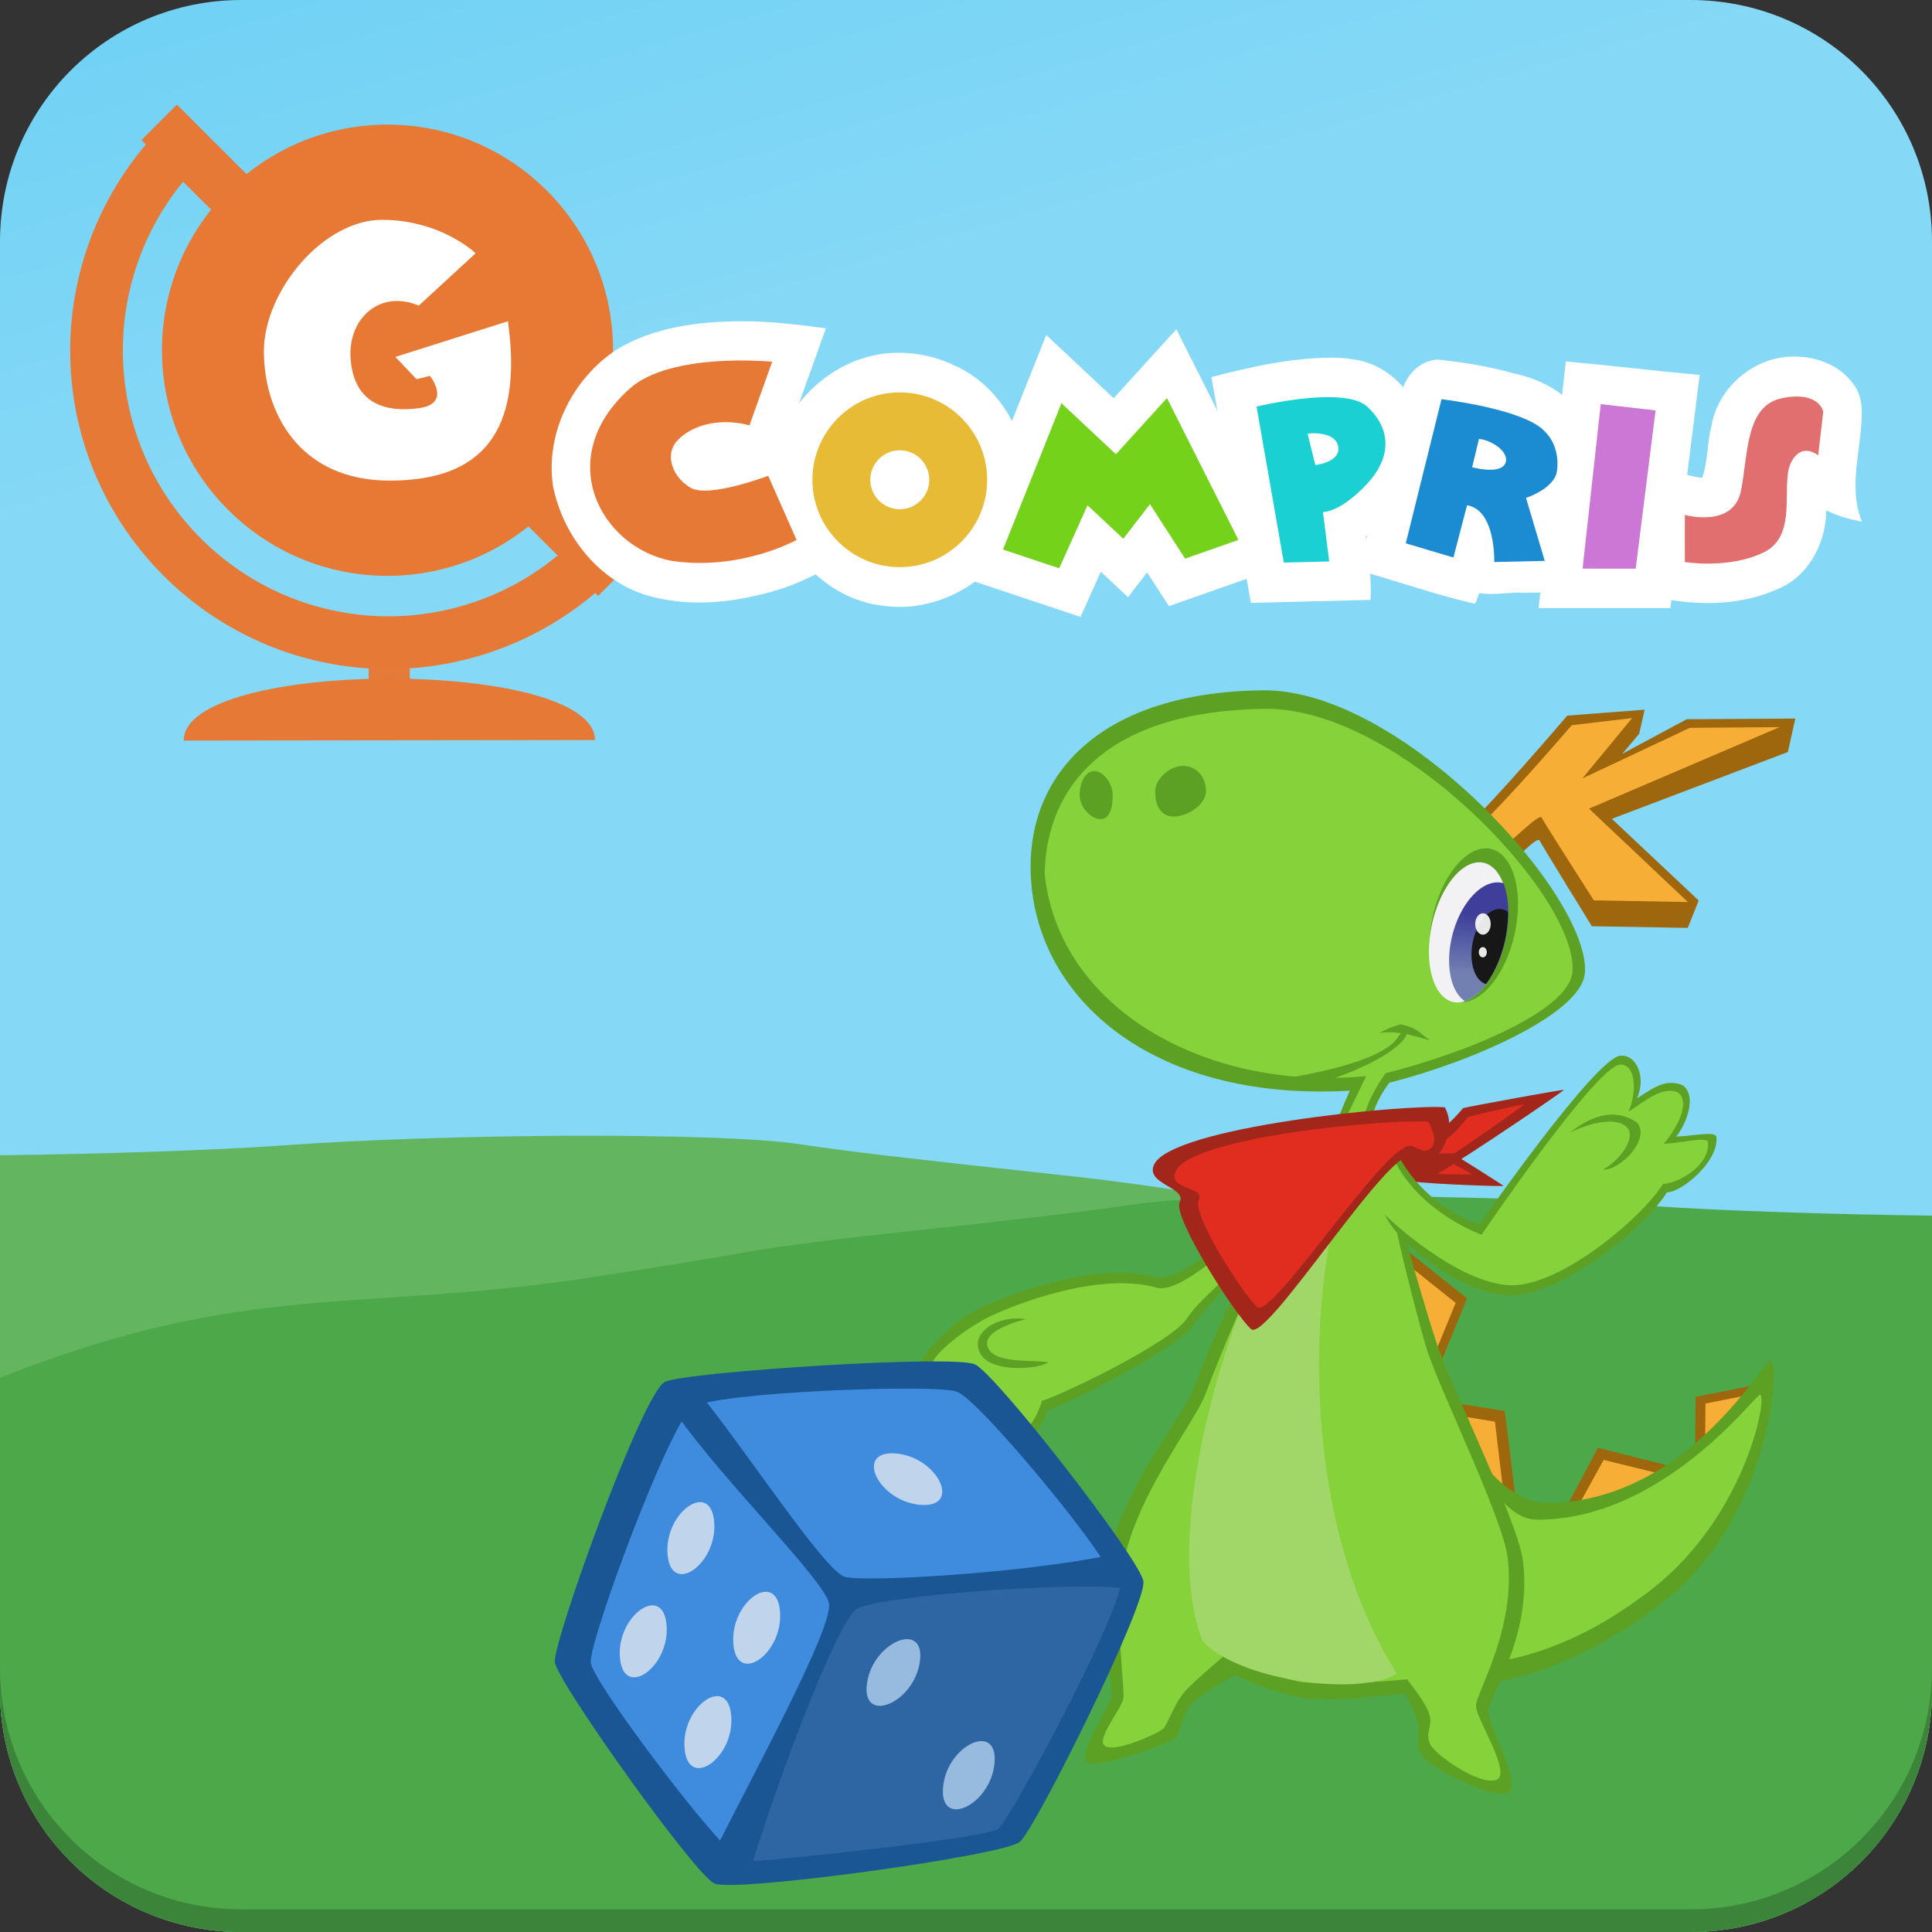 <!--Created with Inkscape (http://www.inkscape.org/)--><svg xmlns:dc="http://purl.org/dc/elements/1.1/" xmlns:cc="http://creativecommons.org/ns#" xmlns:rdf="http://www.w3.org/1999/02/22-rdf-syntax-ns#" xmlns="http://www.w3.org/2000/svg" xmlns:xlink="http://www.w3.org/1999/xlink" xmlns:sodipodi="http://sodipodi.sourceforge.net/DTD/sodipodi-0.dtd" xmlns:inkscape="http://www.inkscape.org/namespaces/inkscape" width="1024" height="1024" viewBox="0 0 1024 1024" id="svg4250" version="1.1" inkscape:version="0.91 r13725" sodipodi:docname="gcompris-store-icon.svg" inkscape:export-filename="gcompris-store-icon-300.png" inkscape:export-xdpi="26.367188" inkscape:export-ydpi="26.367188"><rect x="0" y="0" width="1024" height="1024" fill="#333333" stroke="none"/><sodipodi:namedview id="base" pagecolor="#b8b8b8" bordercolor="#666666" borderopacity="1.0" inkscape:pageopacity="0" inkscape:pageshadow="2" inkscape:zoom="0.25" inkscape:cx="1289.8086" inkscape:cy="377.21499" inkscape:document-units="px" inkscape:current-layer="layer2" showgrid="false" fit-margin-top="0" fit-margin-left="0" fit-margin-right="0" fit-margin-bottom="0" units="px" inkscape:window-width="1878" inkscape:window-height="1051" inkscape:window-x="0" inkscape:window-y="0" inkscape:window-maximized="1" showguides="false"><inkscape:grid empspacing="4" id="grid5573" type="xygrid"/></sodipodi:namedview><defs id="defs4252"><linearGradient y2="440.09" x2="484.18" gradientTransform="matrix(1 0 0 1.149 0 -225.41)" y1="222.09" gradientUnits="userSpaceOnUse" x1="480" id="skyG"><stop offset="0" id="stop4428" style="stop-color:#3cc1f1;stop-opacity:1"/><stop offset="1" id="stop4430" style="stop-color:#85d8f6;stop-opacity:1"/></linearGradient><linearGradient gradientTransform="matrix(3.08 0 0 4.368 -1374.373 -1832.356)" inkscape:collect="always" xlink:href="#skyG" id="linearGradient5018" x1="425.386" y1="62.672" x2="465.393" y2="259.203" gradientUnits="userSpaceOnUse"/><linearGradient gradientTransform="matrix(1.171 0 0 1.171 -54.713 -54.565)" gradientUnits="userSpaceOnUse" y2="157.809" x2="347.701" y1="137.749" x1="349.336" id="linearGradient6198" xlink:href="#linearGradient6192" inkscape:collect="always"/><linearGradient id="linearGradient6192" inkscape:collect="always"><stop id="stop6194" offset="0" style="stop-color:#3f3f9b;stop-opacity:1"/><stop id="stop6196" offset="1" style="stop-color:#7180b1;stop-opacity:1"/></linearGradient></defs><g inkscape:groupmode="layer" id="layer2" inkscape:label="Calque 2" style="display:inline" transform="translate(0 960)"><path style="opacity:1;fill:url(#linearGradient5018);fill-opacity:1" d="M128-960C57.088-960 0-902.912 0-832v768C0 6.912 57.088 64 128 64h768c70.912 0 128-57.088 128-128v-768c0-70.912-57.088-128-128-128H128z" id="Sky" inkscape:connector-curvature="0"/><path style="fill:#64b560;fill-opacity:1" d="M304.219-358.031c51.84-.154 97.59 1.295 118.781 4.375 30.73 4.466 47.533 6.44 144.75 17.062 22.868 2.499 51.267 6.399 63.125 8.657 11.858 2.257 48.593 8.205 81.625 13.218 123.095 18.682 180.342 33.24 311.5 84.938V-64c0 70.912-57.088 128-128 128H128C57.088 64 0 6.912 0-64v-283.688c50.694-.59 113.324-2.597 148.875-5.156 45.56-3.278 103.504-5.033 155.344-5.187z" id="path4570" inkscape:connector-curvature="0" sodipodi:nodetypes="ssssscsssscss"/><path style="display:inline;fill:#4da849;fill-opacity:1" d="M719.781-326.031c-51.84-.154-97.59 1.295-118.781 4.375-30.73 4.466-47.533 6.44-144.75 17.062-22.868 2.499-51.267 6.399-63.125 8.657-11.858 2.257-48.593 8.205-81.625 13.218-123.095 18.682-180.342 1.24-311.5 52.938V-64C0 6.912 57.088 64 128 64h768c70.912 0 128-57.088 128-128v-251.688c-50.694-.59-113.324-2.597-148.875-5.156-45.56-3.278-103.504-5.033-155.344-5.187z" id="path4570-0" inkscape:connector-curvature="0" sodipodi:nodetypes="ssssscsssscss"/><g transform="matrix(4.8 0 0 4.8 -1944.137 -3577.094)" id="layer1-6" inkscape:label="Calque 1"><g style="display:inline;stroke:#696da3;stroke-width:.274;stroke-opacity:1" id="layer1-2-9-5-8-1-7-1" transform="matrix(.075 0 -0 .075 420.438 581.907)"><g style="opacity:1;stroke-width:.234" transform="matrix(1.173 0 0 1.173 -138.557 82.772)" id="g4879"><g id="g4893" style="stroke-width:.234"><rect transform="rotate(-.068)" style="color:#000;clip-rule:nonzero;display:inline;overflow:visible;visibility:visible;opacity:1;isolation:auto;mix-blend-mode:normal;color-interpolation:sRGB;color-interpolation-filters:linearRGB;solid-color:#000;solid-opacity:1;fill:#e77936;fill-opacity:.973;fill-rule:nonzero;stroke:none;stroke-width:2;stroke-linecap:butt;stroke-linejoin:miter;stroke-miterlimit:4;stroke-dasharray:none;stroke-dashoffset:0;stroke-opacity:1;marker:none;color-rendering:auto;image-rendering:auto;shape-rendering:auto;text-rendering:auto;enable-background:accumulate" id="rect5300-8" width="51.614" height="64.536" x="405.303" y="339.825" rx="2.195874e-06"/><path style="color:#000;clip-rule:nonzero;display:inline;overflow:visible;visibility:visible;opacity:1;isolation:auto;mix-blend-mode:normal;color-interpolation:sRGB;color-interpolation-filters:linearRGB;solid-color:#000;solid-opacity:1;fill:#e77936;fill-opacity:1;fill-rule:nonzero;stroke:none;stroke-width:2;stroke-linecap:butt;stroke-linejoin:miter;stroke-miterlimit:4;stroke-dasharray:none;stroke-dashoffset:0;stroke-opacity:1;marker:none;color-rendering:auto;image-rendering:auto;shape-rendering:auto;text-rendering:auto;enable-background:accumulate" d="M129.78-310.377A400.19 400.19 0 0 0 31.05-47.427c.261 220.98 179.562 399.91 400.479 399.648a399.977 399.977 0 0 0 262.789-99.233l-47.007-46.91a333.818 333.818 0 0 1-215.86 79.994c-184.395.218-334.053-149.13-334.272-333.578a333.96 333.96 0 0 1 79.256-216.314z" id="path4182-7" inkscape:connector-curvature="0" sodipodi:nodetypes="ccccccccc"/><rect ry="0" rx="2.6814989e-06" y="-134.736" x="305.66" height="809.807" width="63.028" id="rect4180-3-9" style="color:#000;clip-rule:nonzero;display:inline;overflow:visible;visibility:visible;opacity:1;isolation:auto;mix-blend-mode:normal;color-interpolation:sRGB;color-interpolation-filters:linearRGB;solid-color:#000;solid-opacity:1;fill:#e77936;fill-opacity:1;fill-rule:nonzero;stroke:none;stroke-width:2;stroke-linecap:butt;stroke-linejoin:miter;stroke-miterlimit:4;stroke-dasharray:none;stroke-dashoffset:0;stroke-opacity:1;marker:none;color-rendering:auto;image-rendering:auto;shape-rendering:auto;text-rendering:auto;enable-background:accumulate" transform="rotate(-45.076) skewX(-.017)"/><ellipse transform="rotate(-.068)" ry="283.158" rx="283.075" cy="-47.39" cx="429.39" id="path4848-5" style="color:#000;clip-rule:nonzero;display:inline;overflow:visible;visibility:visible;opacity:1;isolation:auto;mix-blend-mode:normal;color-interpolation:sRGB;color-interpolation-filters:linearRGB;solid-color:#000;solid-opacity:1;fill:#e77935;fill-opacity:1;fill-rule:nonzero;stroke:none;stroke-width:18.948;stroke-linecap:butt;stroke-linejoin:miter;stroke-miterlimit:4;stroke-dasharray:none;stroke-dashoffset:0;stroke-opacity:1;marker:none;color-rendering:auto;image-rendering:auto;shape-rendering:auto;text-rendering:auto;enable-background:accumulate"/><path style="color:#000;clip-rule:nonzero;display:inline;overflow:visible;visibility:visible;opacity:1;isolation:auto;mix-blend-mode:normal;color-interpolation:sRGB;color-interpolation-filters:linearRGB;solid-color:#000;solid-opacity:1;fill:#e77936;fill-opacity:1;fill-rule:nonzero;stroke:none;stroke-width:2;stroke-linecap:butt;stroke-linejoin:miter;stroke-miterlimit:4;stroke-dasharray:none;stroke-dashoffset:0;stroke-opacity:1;marker:none;color-rendering:auto;image-rendering:auto;shape-rendering:auto;text-rendering:auto;enable-background:accumulate" d="m689.701 441.413-258.067.306-258.068.306c-.061-51.63 128.942-77.596 257.976-77.75 129.034-.152 258.098 25.51 258.16 77.138z" id="rect5297-2" inkscape:connector-curvature="0" sodipodi:nodetypes="cccsc"/><path style="display:inline;opacity:1;fill:#fff;fill-opacity:1;fill-rule:evenodd;stroke:none;stroke-width:18.948;stroke-linecap:butt;stroke-linejoin:miter;stroke-miterlimit:4;stroke-dasharray:none;stroke-opacity:1" id="path8810-6-7-0-4-9-8-3" d="M539.938-169.588s-43.36-41.961-117.492-41.961c-74.132-.006-148.264 89.518-148.264 165.048-.004 75.53 43.36 162.251 158.055 162.25 114.695-.015 167.846-60.144 148.264-200.015L439.23-39.507l26.575 27.974 16.785-4.196s27.974 34.968-13.987 40.563c-41.962 5.594-79.727-5.595-85.322-58.746-5.595-53.152 36.367-90.917 85.322-69.936z" inkscape:connector-curvature="0" sodipodi:nodetypes="csssccccsscc"/></g></g><path style="display:inline;fill:none;fill-opacity:1;stroke:none;stroke-width:7.906;stroke-linecap:round;stroke-linejoin:round;stroke-miterlimit:4;stroke-dasharray:none;stroke-dashoffset:0;stroke-opacity:1" id="path8808-4-5-4-8-5-7" d="M363.28-311.654c-187.092 0-338.935 151.843-338.936 338.936 0 187.092 151.844 338.935 338.936 338.935 187.093 0 338.936-151.843 338.936-338.935 0-187.093-151.843-338.936-338.936-338.936zm0 77.183c144.488 0 261.753 117.265 261.753 261.753 0 144.487-117.265 261.752-261.753 261.752-144.487 0-261.752-117.265-261.752-261.752 0-144.488 117.265-261.753 261.752-261.753z" inkscape:connector-curvature="0" sodipodi:nodetypes="ssssssssss"/><g style="fill:#fff;fill-opacity:1;stroke-width:.236" transform="matrix(1.16 0 0 1.16 -82 -96.337)" id="g4913"><path inkscape:connector-curvature="0" id="path8816-2-7-3-0-1-9" d="M835.582 69.258c-54.771.062-111.977 6.985-159.621 36.021-55.984 36.869-90.642 106.514-80.45 173.532 12.263 60.488 54.861 116.498 114.277 136.739 56.745 18.272 118.374 10.928 174.374-6.41 29.817-9.962 58.063-24.36 84.154-41.85-23.588-52.926-46.672-106.239-70.57-158.923-2.662-.872-1.912-2.215-.698-4.634 14.43-42.032 30.137-83.607 44.77-125.573-35.233-4.641-70.63-9.154-106.236-8.902z" style="fill:#fff;fill-opacity:1;fill-rule:evenodd;stroke:none;stroke-width:5.973px;stroke-linecap:butt;stroke-linejoin:miter;stroke-opacity:1"/><path inkscape:connector-curvature="0" id="path8818-2-9-3-3-6-3" d="M1032.344 109.24c-81.92.063-156.4 72.789-157.846 154.803-4.613 80.497 61.059 158.619 141.6 166.4 77.247 10.55 158.323-43.758 175.696-120.214 19.122-71.572-18.533-154.703-86.776-184.901-22.543-10.885-47.628-16.552-72.674-16.088z" style="fill:#fff;fill-opacity:1;stroke:none;stroke-width:5.972;stroke-linecap:round;stroke-linejoin:round;stroke-miterlimit:4;stroke-dasharray:none;stroke-dashoffset:0;stroke-opacity:1"/><path inkscape:connector-curvature="0" id="path8820-6-1-2-3-3-9" d="m1384.643 81.463-77.624 85.375-85.533-80.219c-40.31 101.012-80.623 202.023-120.933 303.035 54.797 18.271 109.595 36.541 164.392 54.813l25.84-57.326 34.469 32.29 24.224-31.454 27.641 42.787c52.848-18.567 105.696-37.13 158.545-55.694-49.689-98.586-99.377-197.172-149.064-295.76l-1.957 2.153z" style="fill:#fff;fill-opacity:1;fill-rule:evenodd;stroke:none;stroke-width:5.973px;stroke-linecap:butt;stroke-linejoin:miter;stroke-opacity:1"/><path inkscape:connector-curvature="0" id="path8822-4-7-7-8-0-5" d="M1582.121 115.428c-51.27.331-101.608 11.773-150.994 24.562l50.023 286.633c50.61-1.27 101.22-2.54 151.828-3.812 1.98-27.005-2.866-53.824-6.04-80.536 39.274-24.53 70.92-65.527 75.068-112.695 2.794-52.482-37.66-104.805-90.342-111.968-9.742-1.73-19.662-2.238-29.543-2.184z" style="fill:#fff;fill-opacity:1;fill-rule:evenodd;stroke:none;stroke-width:5.973px;stroke-linecap:butt;stroke-linejoin:miter;stroke-opacity:1"/><path sodipodi:nodetypes="ccccccccccc" inkscape:connector-curvature="0" id="path8824-1-3-9-3-5-4" d="M1718.252 117.775c-25.115 1.223-45.262 24.791-46.225 49.266-18.194 72.768-36.222 145.583-54.3 218.383 49.187 13.512 97.381 30.901 147.123 42.207 3.362.05 4.477-15.408 8.038-13.26 18.674 3.02 37.462-2.03 56.212-.537 30.197-.652 60.399-1.16 90.585-2.187-8.394-35.227-20.468-59.328-29.685-94.333 34.21-29.28 40.641-84.22 16.12-121.555-19.309-33.114-55.33-53.148-92.105-60.56-31.236-9.013-63.498-13.942-95.763-17.424z" style="fill:#fff;fill-opacity:1;fill-rule:evenodd;stroke:none;stroke-width:5.973px;stroke-linecap:butt;stroke-linejoin:miter;stroke-opacity:1"/><path sodipodi:nodetypes="ccccccc" inkscape:connector-curvature="0" id="path8826-2-9-7-3-5-9" d="M1880.689 122.107c-11.432 103.71-22.867 207.419-34.3 311.129l167.356.02c12.37-98.646 24.742-197.29 37.114-295.936-62.262-5.716-107.694-11.45-169.955-17.166l-.11.994z" style="fill:#fff;fill-opacity:1;fill-rule:evenodd;stroke:none;stroke-width:5.973px;stroke-linecap:butt;stroke-linejoin:miter;stroke-opacity:1"/><path inkscape:connector-curvature="0" id="path8828-8-6-1-7-9-7" d="M2169.611 114.018c-49.697-.148-95.926 39.34-103.884 88.338-5.753 21.553-4.19 44.762-11.791 65.544-18.714-1.568-35.771-10.479-54.227-13.478-5.886-1.4-11.796-2.699-17.703-4.006v165.975c55.533 14.13 116.85 16.32 169.863-8.227 35.926-15.448 57.122-54.273 59.338-92.217.633-2.465-1.147-8.581 2.678-5.578 13.54 6.501 28.17 10.373 42.875 13.18-14.876-36.257-5.551-75.256-1.734-112.719 1.86-20.562 4.639-44.286-8.989-61.713-17.053-24.236-47.55-35.618-76.426-35.1z" style="fill:#fff;fill-opacity:1;fill-rule:evenodd;stroke:none;stroke-width:5.973px;stroke-linecap:butt;stroke-linejoin:miter;stroke-opacity:1"/></g><g style="stroke-width:.236" transform="matrix(1.16 0 0 1.16 -81.634 212.93)" id="g4992"><path sodipodi:nodetypes="ccscccssc" inkscape:connector-curvature="0" d="m844.48-65.347 28.8-80.635s-128.875-13.048-181.43 34.558c-97.791 88.582-35.446 201.46 53.997 218.147 87.835 12.96 158.39-26.638 158.39-26.638L868.24-1.27s-75.595 28.798-98.634 15.119C746.567.169 737.207-27.19 751.606-44.468c14.4-17.279 48.957-32.398 92.875-20.879z" id="path8816-2-7-3-0-1-9-7" style="display:inline;fill:#e77936;fill-opacity:1;fill-rule:evenodd;stroke:none;stroke-width:5.973px;stroke-linecap:butt;stroke-linejoin:miter;stroke-opacity:1"/><path sodipodi:nodetypes="ssssssssss" inkscape:connector-curvature="0" d="M1035.27-107.104c-61.203 0-110.874 49.671-110.874 110.873 0 61.202 49.671 110.874 110.874 110.874 61.202 0 110.873-49.672 110.873-110.874s-49.671-110.873-110.873-110.873zm0 73.436c20.665 0 37.438 16.772 37.438 37.437 0 20.666-16.773 37.438-37.438 37.438-20.666 0-37.438-16.772-37.438-37.438 0-20.665 16.772-37.437 37.438-37.437z" id="path8818-2-9-3-3-6-3-5" style="display:inline;fill:#e7bb36;fill-opacity:1;stroke:none;stroke-width:5.972;stroke-linecap:round;stroke-linejoin:round;stroke-miterlimit:4;stroke-dasharray:none;stroke-dashoffset:0;stroke-opacity:1"/><path sodipodi:nodetypes="ccccccccccc" inkscape:connector-curvature="0" d="m1166.302 92.324 74.156-185.749 69.116 64.796 64.796-71.276 90.714 179.99-67.676 23.758-44.637-69.115-33.838 43.917-45.357-42.478-35.998 79.916z" id="path8820-6-1-2-3-3-9-3" style="display:inline;fill:#75d21b;fill-opacity:1;fill-rule:evenodd;stroke:none;stroke-width:5.973px;stroke-linecap:butt;stroke-linejoin:miter;stroke-opacity:1"/><path sodipodi:nodetypes="sccccssscsccc" inkscape:connector-curvature="0" d="M1571.278-100.984c-39.724 1.3-83.155 11.879-83.155 11.879l34.558 197.988 57.597-1.44-7.92-62.636s21.599.72 55.437-35.278c33.838-35.998 29.518-71.996.72-98.634-10.8-9.99-33.402-12.66-57.237-11.88zm-12.6 45.717c10.143-.303 30.697 1.795 33.119 16.919 3.23 20.165-29.158 23.399-29.159 23.398l-9.719-39.597c0-.202 2.38-.619 5.76-.72z" id="path8822-4-7-7-8-0-5-5" style="display:inline;fill:#1bd0d2;fill-opacity:1;fill-rule:evenodd;stroke:none;stroke-width:5.973px;stroke-linecap:butt;stroke-linejoin:miter;stroke-opacity:1"/><path sodipodi:nodetypes="ccccccccsccscc" inkscape:connector-curvature="0" d="m1722.829-98.465-45.357 182.87 60.476 17.999 17.28-66.237c36.717 5.76 34.557 71.996 34.557 71.996l64.076-1.44-23.758-79.915c37.438-13.68 38.878-32.398 38.878-32.398s9.359-40.318-28.079-61.916c-37.438-21.6-118.073-30.959-118.073-30.959zm47.517 50.397c17.28 1.44 40.318 18 33.118 31.679-7.2 13.679-41.757 4.32-41.757 4.32z" id="path8824-1-3-9-3-5-4-6" style="display:inline;fill:#1b8bd2;fill-opacity:1;fill-rule:evenodd;stroke:none;stroke-width:5.973px;stroke-linecap:butt;stroke-linejoin:miter;stroke-opacity:1"/><path sodipodi:nodetypes="ccccc" inkscape:connector-curvature="0" d="m1924.923-92.217 69.565 7.94-25.199 200.868-67.405-.02z" id="path8826-2-9-7-3-5-9-2" style="display:inline;fill:#cc77d6;fill-opacity:1;fill-rule:evenodd;stroke:none;stroke-width:5.973px;stroke-linecap:butt;stroke-linejoin:miter;stroke-opacity:1"/><path sodipodi:nodetypes="cssccsscc" inkscape:connector-curvature="0" d="M2031.69 48.407s61.917 17.279 71.277-30.958c9.36-48.238 5.76-107.994 52.557-117.354 46.797-9.359 51.837 17.28 51.837 17.28l-6.48 55.436s-20.879-17.999-34.558 9.36c-13.68 27.358 10.08 92.154-34.558 113.753-44.637 21.599-100.074 12.24-100.074 12.24z" id="path8828-8-6-1-7-9-7-9" style="display:inline;fill:#e16f6f;fill-opacity:1;fill-rule:evenodd;stroke:none;stroke-width:5.973px;stroke-linecap:butt;stroke-linejoin:miter;stroke-opacity:1"/></g></g></g><g style="display:inline;stroke:#696da3;stroke-width:.321;stroke-opacity:1" id="g5453-2" transform="translate(315.91 -616.649) scale(1.329)"><g inkscape:label="body" id="layer2-2" style="stroke-width:.321"><path inkscape:connector-curvature="0" id="path4240-5-3-2-1" d="m438.335 321.47.187-22.742 27.045-5.35z" style="fill:#9e670d;fill-opacity:1;fill-rule:evenodd;stroke:none;stroke-width:1px;stroke-linecap:butt;stroke-linejoin:miter;stroke-opacity:1"/><path inkscape:connector-curvature="0" id="path4240-56-9-2" d="m442.32 317.247.129-15.854 18.8-3.729z" style="fill:#f7ae37;fill-opacity:1;fill-rule:evenodd;stroke:none;stroke-width:1px;stroke-linecap:butt;stroke-linejoin:miter;stroke-opacity:1"/><path inkscape:connector-curvature="0" id="path4240-5-3-2" d="m384.467 347.454 15.12-28.404 31.626 8.014z" style="fill:#9e670d;fill-opacity:1;fill-rule:evenodd;stroke:none;stroke-width:1px;stroke-linecap:butt;stroke-linejoin:miter;stroke-opacity:1"/><path inkscape:connector-curvature="0" id="path4240-56-9" d="m390.961 343.631 10.89-19.746 22.779 5.57z" style="fill:#f7ae37;fill-opacity:1;fill-rule:evenodd;stroke:none;stroke-width:1px;stroke-linecap:butt;stroke-linejoin:miter;stroke-opacity:1"/><path inkscape:connector-curvature="0" id="path4240-5-3" d="m328.005 298.94 34.417 5.418 4.502 36.533z" style="fill:#9e670d;fill-opacity:1;fill-rule:evenodd;stroke:none;stroke-width:1px;stroke-linecap:butt;stroke-linejoin:miter;stroke-opacity:1"/><path inkscape:connector-curvature="0" id="path4240-56" d="m332.111 304.32 26.388 4.303 3.452 29.018z" style="fill:#f7ae37;fill-opacity:1;fill-rule:evenodd;stroke:none;stroke-width:1px;stroke-linecap:butt;stroke-linejoin:miter;stroke-opacity:1"/><path inkscape:connector-curvature="0" id="path4240-5" d="m317.46 235.616 29.933 23.861-16.866 41.042z" style="fill:#9e670d;fill-opacity:1;fill-rule:evenodd;stroke:none;stroke-width:1px;stroke-linecap:butt;stroke-linejoin:miter;stroke-opacity:1"/><path inkscape:connector-curvature="0" id="path4240" d="m320.657 243.546 22.18 17.711-12.497 30.464z" style="fill:#f7ae37;fill-opacity:1;fill-rule:evenodd;stroke:none;stroke-width:1px;stroke-linecap:butt;stroke-linejoin:miter;stroke-opacity:1"/><path sodipodi:nodetypes="cssscc" inkscape:connector-curvature="0" id="path4223" d="M335.573 293.34c11.546 28.425 27.991 47.814 43.865 47.703 53.318-.37 83.796-52.6 88.5-56.655 4.705-4.056 2.317 60.695-41.386 95.293-43.703 34.598-83.06 37.83-112.794 34.84-37.142-4.208-21.172-95.911 21.815-121.18z" style="fill:#5ca124;fill-opacity:1;fill-rule:evenodd;stroke:none;stroke-width:1px;stroke-linecap:butt;stroke-linejoin:miter;stroke-opacity:1"/><path sodipodi:nodetypes="cssscc" inkscape:connector-curvature="0" id="path4223-7" d="M342.294 303.933c10.425 24.926 19.218 43.894 33.551 43.797 48.144-.324 83.714-46.137 87.961-49.694 4.248-3.557-3.837 47.501-43.299 77.84-39.461 30.34-71.71 31.963-98.559 29.342-33.537-3.69-18.469-79.125 20.346-101.285z" style="fill:#86d23a;fill-opacity:1;fill-rule:evenodd;stroke:none;stroke-width:1px;stroke-linecap:butt;stroke-linejoin:miter;stroke-opacity:1"/><path sodipodi:nodetypes="cssssssscscssssssc" inkscape:connector-curvature="0" id="path4162-6" d="M300.825 201.962c11.707.728 18.78 18.018 19.553 23.464.772 5.446 12.429 45.205 15.567 53.957 6.724 18.753 31.797 69.261 33.738 84.903 3.733 30.082-13.807 54.4-13.835 60.122-.025 5.22 14.373 29.855 7.46 32.295-6.912 2.44-32.103-10.908-34.437-15.659-2.334-4.75.067-8.455-1.275-12.952-1.588-5.321-3.264-8.18-5.24-11.102 0 0-29.492 3.993-42.06 1.488-12.57-2.505-25.526-8.71-25.526-8.71s-12.436 6.353-17.049 11.254c-4.957 5.268-4.354 11.813-6.293 13.671-1.939 1.859-30.353 12.25-35.255 9.955-4.901-2.295 8.583-22.058 9.39-26.405.809-4.347-5.18-29.13-2.082-50.741 4.27-29.782 29.67-59.37 34.267-70.828 4.597-11.457 35.426-92.643 63.077-94.712z" style="display:inline;fill:#5ca124;fill-opacity:1;fill-rule:evenodd;stroke:none;stroke-width:1px;stroke-linecap:butt;stroke-linejoin:miter;stroke-opacity:1"/><path sodipodi:nodetypes="cssssssscscssssssc" inkscape:connector-curvature="0" id="path4162-3" d="M306.612 196.578c20.743-1.443 11.758 29.594 12.49 34.758.733 5.164 10.046 42.532 13.022 50.832 6.376 17.783 29.59 65.686 31.431 80.52 3.54 28.525-12.604 53.93-12.63 59.357-.024 4.95 14.631 27.126 8.076 29.44s-24.094-9.692-26.308-14.197c-2.213-4.505 1.018-7.404-.255-11.669-1.506-5.046-7.054-11.49-8.928-14.26 0 0-31.734 3.21-43.653.834-11.918-2.375-28.789-10.626-28.789-10.626s-11.34 9.435-15.713 14.082c-4.702 4.995-7.309 13.664-9.148 15.427-1.839 1.762-18.26 9.279-22.908 7.103s6.214-14.868 6.98-18.99c.767-4.122-3.463-30.237-.526-50.73 4.048-28.241 28.504-58.938 32.863-69.803 4.359-10.864 36.16-97.919 63.996-102.078z" style="display:inline;fill:#86d23a;fill-opacity:1;fill-rule:evenodd;stroke:none;stroke-width:1px;stroke-linecap:butt;stroke-linejoin:miter;stroke-opacity:1"/><path sodipodi:nodetypes="cccsc" inkscape:connector-curvature="0" id="path4187" d="M299.973 210.387c-14.31 33.208-22.643 131.84 19.392 198.764-15.718 9.35-63.535 2.437-77.477-13.073-19.711-50.934 19.944-160.606 41.459-181.86 14.562-14.388 16.626-3.83 16.626-3.83z" style="fill:#a1d668;fill-opacity:1;fill-rule:evenodd;stroke:none;stroke-width:1px;stroke-linecap:butt;stroke-linejoin:miter;stroke-opacity:1"/><path sodipodi:nodetypes="cscscscsssscc" inkscape:connector-curvature="0" id="path4329-7" d="M278.589 227.515c-6.73 7.933-33.624 32.182-39.858 41.916-6.808 10.632-54.492 33.963-58.552 34.474-1.61 5.843-8.928 14.995-13.646 14.995-4.719 0-6.767-14.953-6.767-14.953s-13.205 8.817-16.424 6.09c-2.94-2.49-1.987-10.144-.009-17.662-4.104 1.404-10.694.846-14.073-4.65-2.143-3.485 11.955-18.655 23.406-24.218 8.92-4.333 46.206-19.45 70.644-12.501 11.402 3.241 38.672-26.718 46.116-29.005 7.444-2.288 9.163 5.514 9.163 5.514z" style="fill:#5ca124;fill-opacity:1;fill-rule:evenodd;stroke:none;stroke-width:1px;stroke-linecap:butt;stroke-linejoin:miter;stroke-opacity:1"/><path sodipodi:nodetypes="cscscscsssscc" inkscape:connector-curvature="0" id="path4329" d="M271.864 232.19c-6.466 7.62-30.172 25.81-36.16 35.16-6.541 10.214-53.958 32.396-57.858 32.886-1.546 5.614-6.014 13.72-10.547 13.72s-5.657-15.117-5.657-15.117-12.12 9.432-15.212 6.812c-2.824-2.392-1.119-9.89.78-17.112-3.942 1.35-9.896 3.746-13.142-1.534-2.058-3.348 12.104-15.043 23.105-20.387 8.569-4.163 42.94-18.103 66.417-11.428 10.953 3.114 37.056-25.118 44.206-27.315 7.151-2.198 4.854.372 4.854.372z" style="fill:#86d23a;fill-opacity:1;fill-rule:evenodd;stroke:none;stroke-width:1px;stroke-linecap:butt;stroke-linejoin:miter;stroke-opacity:1"/><path sodipodi:nodetypes="zczcz" inkscape:connector-curvature="0" id="path4346" d="M152.996 280.977c3.83 8.41 23.692 6.877 27.401 3.909-7.633-.9-20.678.367-23.83-5.241-3.153-5.608 6.095-9.625 14.847-11.914-10.325-1.753-22.248 4.836-18.418 13.246z" style="fill:#5ca124;fill-opacity:1;fill-rule:evenodd;stroke:none;stroke-width:1px;stroke-linecap:butt;stroke-linejoin:miter;stroke-opacity:1"/></g><g style="display:inline;stroke-width:.321" inkscape:label="head" id="layer5-8"><path sodipodi:nodetypes="ccccccccccccscc" inkscape:connector-curvature="0" id="path6276-4" d="M347.311 71.029c10.27-9.066 40.022-43.987 40.022-43.987l30.883-2.367-2.208 9.623-6.752 7.999 25.694-13.8 43.335-.283-2.972 13.356L405.11 68.2l34.644 32.586-4.354 10.916-38.244-.662s-20.092-32.481-20.864-34.226c-.772-1.746-9.552 7.433-9.552 7.433z" style="fill:#9e670d;fill-opacity:1;fill-rule:evenodd;stroke:none;stroke-width:1px;stroke-linecap:butt;stroke-linejoin:miter;stroke-opacity:1"/><path inkscape:connector-curvature="0" id="path6276" d="M351.872 71.352c10.27-9.066 37.239-40.48 37.239-40.48l24.096-2.844-19.877 24.078 42.86-20.184 35.82-.29-76.004 32.513 39.447 37.247-37.526-.678s-20.11-31.382-20.882-33.127c-.772-1.746-16.393 13.46-16.393 13.46z" style="fill:#f7ae37;fill-opacity:1;fill-rule:evenodd;stroke:none;stroke-width:1px;stroke-linecap:butt;stroke-linejoin:miter;stroke-opacity:1"/><path sodipodi:nodetypes="csscc" inkscape:connector-curvature="0" id="path6310-9" d="M314.943 199.124c3.952 4.358 7.633 11.852 8.007 13.12.375 1.267 36.453 2.629 38.963 2.376.333-.033-21.264-13.65-22.73-14.349-9.124 3.07-14.695 1.22-24.24-1.147z" style="fill:#a3261b;fill-opacity:1;fill-rule:evenodd;stroke:none;stroke-width:1px;stroke-linecap:butt;stroke-linejoin:miter;stroke-opacity:1"/><path sodipodi:nodetypes="ccscc" inkscape:connector-curvature="0" id="path6310-6-3" d="M322.85 202.738c2.962 3.013 7.45 6.956 7.45 6.956s16.672.497 18.95.274c.302-.03-10.456-5.902-11.788-6.52-8.282 2.714-5.947 1.382-14.612-.71z" style="fill:#e12d1f;fill-opacity:1;fill-rule:evenodd;stroke:none;stroke-width:1px;stroke-linecap:butt;stroke-linejoin:miter;stroke-opacity:1"/><path sodipodi:nodetypes="csscc" inkscape:connector-curvature="0" id="path6310" d="M312.984 205.456c8.331.582 18.548 4.541 19.948 5.446 1.4.905 49.98-31.98 53.111-34.614.415-.349-37.82 6.606-40.255 7.304-9.844 11.71-18.517 15.158-32.804 21.864z" style="fill:#a3261b;fill-opacity:1;fill-rule:evenodd;stroke:none;stroke-width:1px;stroke-linecap:butt;stroke-linejoin:miter;stroke-opacity:1"/><path sodipodi:nodetypes="ccscc" inkscape:connector-curvature="0" id="path6310-6" d="M326.001 201.546c6.743.29 16.456.032 16.456.032s24.636-16.871 27.768-19.505c.415-.349-19.973 4.296-22.408 4.994-9.844 11.71-7.528 7.772-21.816 14.479z" style="fill:#e12d1f;fill-opacity:1;fill-rule:evenodd;stroke:none;stroke-width:1px;stroke-linecap:butt;stroke-linejoin:miter;stroke-opacity:1"/><path sodipodi:nodetypes="ssccccss" id="path6043-6" d="M265.872 16.954c-64.725.776-93.09 33.345-92.561 71.347.699 50.2 47.421 92.869 127.285 88.325-2.83 6.266-7.766 18.78-7.766 18.78s17.384-2.984 16.808-6.522c-.45-2.767 2.016-9.107 6.714-15.439 32.615-8.175 76.474-27.472 77.986-43.532 2.853-30.29-72.638-113.628-128.466-112.959z" style="color:#000;display:inline;overflow:visible;visibility:visible;opacity:1;fill:#5ca124;fill-opacity:1;fill-rule:nonzero;stroke:none;stroke-width:2;stroke-linecap:square;stroke-linejoin:miter;stroke-miterlimit:4;stroke-dasharray:none;stroke-dashoffset:0;stroke-opacity:1;marker:none;enable-background:accumulate" inkscape:connector-curvature="0"/><path sodipodi:nodetypes="scccscss" inkscape:connector-curvature="0" id="path6043" d="M266.768 24.339c-62.533.75-87.11 30.354-87.864 65.682 5.356 53 63.22 87.032 128.2 80.793-2.734 6.054-10.323 21.133-10.323 21.133s10.404-1.234 9.847-4.652c-.435-2.673 3.753-11.521 8.29-17.639 31.512-7.898 73.014-24.756 74.475-40.272 2.757-29.263-68.688-105.691-122.625-105.045z" style="color:#000;display:inline;overflow:visible;visibility:visible;opacity:1;fill:#86d23a;fill-opacity:1;fill-rule:nonzero;stroke:none;stroke-width:2;stroke-linecap:square;stroke-linejoin:miter;stroke-miterlimit:4;stroke-dasharray:none;stroke-dashoffset:0;stroke-opacity:1;marker:none;enable-background:accumulate"/><path sodipodi:nodetypes="cssc" inkscape:connector-curvature="0" id="path6064" d="M270.8 172.33c28.122-4.236 44.89-10.41 48.891-16.904 5.343-8.67 11.704 5.079-33.665 19.004-12.202 3.745-15.226-2.1-15.226-2.1z" style="fill:#5ca124;fill-opacity:1;fill-rule:evenodd;stroke:none;stroke-width:1px;stroke-linecap:butt;stroke-linejoin:miter;stroke-opacity:1"/><path sodipodi:nodetypes="cccc" inkscape:connector-curvature="0" id="path6066" d="M312.447 153.568c2.483-1.338 4.3-2.11 8.313-3.41 6.57 1.16 8.296 3.914 11.778 6.383-6.279-1.621-12.053-4.006-20.091-2.973z" style="fill:#5ca124;fill-opacity:1;fill-rule:evenodd;stroke:none;stroke-width:1px;stroke-linecap:butt;stroke-linejoin:miter;stroke-opacity:1"/><path sodipodi:nodetypes="sssss" inkscape:connector-curvature="0" id="path6068" d="M243.24 57.161c0 5.364-7.276 10.124-12.837 10.124-5.56 0-7.606-5.039-7.376-10.398.197-4.605 5.574-9.781 11.135-9.781 5.56 0 9.077 4.691 9.077 10.055z" style="color:#000;display:inline;overflow:visible;visibility:visible;opacity:1;fill:#5ca124;fill-opacity:1;fill-rule:nonzero;stroke:none;stroke-width:2;stroke-linecap:square;stroke-linejoin:miter;stroke-miterlimit:4;stroke-dasharray:none;stroke-dashoffset:0;stroke-opacity:1;marker:none;enable-background:accumulate"/><path sodipodi:nodetypes="sssss" inkscape:connector-curvature="0" id="path6068-3" d="M192.872 58.726c0 5.092 4.74 9.61 8.364 9.61 3.624 0 4.957-4.783 4.807-9.87-.129-4.37-3.632-9.284-7.256-9.284-3.623 0-5.915 4.453-5.915 9.544z" style="color:#000;display:inline;overflow:visible;visibility:visible;opacity:1;fill:#5ca124;fill-opacity:1;fill-rule:nonzero;stroke:none;stroke-width:2;stroke-linecap:square;stroke-linejoin:miter;stroke-miterlimit:4;stroke-dasharray:none;stroke-dashoffset:0;stroke-opacity:1;marker:none;enable-background:accumulate"/><path inkscape:connector-curvature="0" id="path6086-2" d="M366.34 114.148a16.695 31.248 12.686 0 1-23.089 27.04 16.695 31.248 12.686 0 1-9.575-33.979 16.695 31.248 12.686 0 1 23.089-27.038 16.695 31.248 12.686 0 1 9.575 33.977z" style="color:#000;display:inline;overflow:visible;visibility:visible;opacity:1;fill:#5ca124;fill-opacity:1;fill-rule:nonzero;stroke:none;stroke-width:2;stroke-linecap:square;stroke-linejoin:miter;stroke-miterlimit:4;stroke-dasharray:none;stroke-dashoffset:0;stroke-opacity:1;marker:none;enable-background:accumulate"/><path inkscape:connector-curvature="0" id="path6086" d="M362.486 116.66a14.899 28.418 12.238 0 1-20.584 24.613 14.899 28.418 12.238 0 1-8.537-30.93 14.899 28.418 12.238 0 1 20.585-24.614 14.899 28.418 12.238 0 1 8.536 30.93z" style="color:#000;display:inline;overflow:visible;visibility:visible;opacity:1;fill:#f2f2f5;fill-opacity:1;fill-rule:nonzero;stroke:none;stroke-width:2;stroke-linecap:square;stroke-linejoin:miter;stroke-miterlimit:4;stroke-dasharray:none;stroke-dashoffset:0;stroke-opacity:1;marker:none;enable-background:accumulate"/><path inkscape:connector-curvature="0" id="path6086-1" d="M360.155 93.57a14.262 24.967 14.535 0 0-18.797 21.65 14.262 24.967 14.535 0 0 5.128 25.705 14.899 28.418 12.238 0 0 16.166-24.335 14.899 28.418 12.238 0 0-.693-22.654 14.262 24.967 14.535 0 0-.798-.231 14.262 24.967 14.535 0 0-1.006-.135z" style="color:#000;display:inline;overflow:visible;visibility:visible;opacity:1;fill:url(#linearGradient6198);fill-opacity:1;fill-rule:nonzero;stroke:none;stroke-width:2;stroke-linecap:square;stroke-linejoin:miter;stroke-miterlimit:4;stroke-dasharray:none;stroke-dashoffset:0;stroke-opacity:1;marker:none;enable-background:accumulate"/><path inkscape:connector-curvature="0" id="path6174" d="M359.931 104.171a8.954 15.292 11.182 0 0-10.274 13.201 8.954 15.292 11.182 0 0 5.286 16.74 14.899 28.418 12.238 0 0 7.544-17.453 14.899 28.418 12.238 0 0 1.175-11.34 8.954 15.292 11.182 0 0-2.197-1.045 8.954 15.292 11.182 0 0-1.534-.103z" style="color:#000;display:inline;overflow:visible;visibility:visible;opacity:1;fill:#171717;fill-opacity:1;fill-rule:nonzero;stroke:none;stroke-width:2;stroke-linecap:square;stroke-linejoin:miter;stroke-miterlimit:4;stroke-dasharray:none;stroke-dashoffset:0;stroke-opacity:1;marker:none;enable-background:accumulate"/><ellipse ry="4.262" rx="3.092" cy="110.139" cx="353.714" id="path6200" style="color:#000;display:inline;overflow:visible;visibility:visible;opacity:1;fill:#fff;fill-opacity:.902;fill-rule:nonzero;stroke:none;stroke-width:2;stroke-linecap:square;stroke-linejoin:miter;stroke-miterlimit:4;stroke-dasharray:none;stroke-dashoffset:0;stroke-opacity:1;marker:none;enable-background:accumulate"/><ellipse ry="2.057" rx="1.6" cy="121.405" cx="353.657" id="path6202" style="color:#000;display:inline;overflow:visible;visibility:visible;opacity:1;fill:#fff;fill-opacity:.902;fill-rule:nonzero;stroke:none;stroke-width:2;stroke-linecap:square;stroke-linejoin:miter;stroke-miterlimit:4;stroke-dasharray:none;stroke-dashoffset:0;stroke-opacity:1;marker:none;enable-background:accumulate"/><path sodipodi:nodetypes="ccscccscssc" inkscape:connector-curvature="0" id="path6363-7" d="M320.283 203.079c9.662 17.545 25.786 24.776 31.937 27 0 0 46.461-66.888 56.429-67.426 6.641-.36 10.129 9.11 6.504 17.034 7.594-4.942 11.642-7.765 18.22-5.241 6.62 4.962-.134 17.992-2.653 20.491 8.177-.36 15.88-2.325 16.117.293.877 9.731-14.025 22.03-19.726 21.905-8.048 13.303-42.098 41.716-63.268 41.023-21.698-.71-49.944-26.255-49.747-34.505.093-3.864 1.958-25.677 6.187-20.574z" style="fill:#5ca124;fill-opacity:1;fill-rule:evenodd;stroke:none;stroke-width:1px;stroke-linecap:butt;stroke-linejoin:miter;stroke-opacity:1"/><path sodipodi:nodetypes="ccscccscssc" inkscape:connector-curvature="0" id="path6363" d="M319.438 206.337c9.272 16.836 27.835 25.572 33.737 27.706 0 0 45.675-67.289 55.24-67.806 6.372-.344 6.781 11.215 3.303 18.818 7.286-4.742 13.376-10.203 19.688-7.78 6.352 4.76-3.23 18.124-5.647 20.522 7.846-.346 17.486-3.053 17.713-.541.841 9.337-12.459 16.619-17.928 16.499-7.723 12.764-40.645 41.128-60.958 40.463-20.82-.682-48.847-26.477-51.127-29.402-2.28-2.925 1.92-23.375 5.979-18.479z" style="fill:#86d23a;fill-opacity:1;fill-rule:evenodd;stroke:none;stroke-width:1px;stroke-linecap:butt;stroke-linejoin:miter;stroke-opacity:1"/><path sodipodi:nodetypes="csssscc" inkscape:connector-curvature="0" id="path6293" d="M338.496 183.245c-15.612-1.297-109.215 7.752-115.99 22.946-3.466 7.775 13.295 9.012 10.27 14.867-2.982 5.774 21.96 44.888 28.477 50.66 6.295 5.574 56.835-75.662 64.729-68.888l5.404 4.638s13.658-12.022 7.11-24.223z" style="fill:#a3261b;fill-opacity:1;fill-rule:evenodd;stroke:none;stroke-width:1px;stroke-linecap:butt;stroke-linejoin:miter;stroke-opacity:1"/><path sodipodi:nodetypes="csssscc" inkscape:connector-curvature="0" id="path6293-7" d="M331.93 189.017c-14.627-1.215-94.488 5.663-100.835 19.897-3.248 7.284 12.078 5.841 9.244 11.327-2.794 5.408 17.268 37.269 23.374 42.676 5.897 5.222 52.563-67.865 61.591-64.197l4.848 1.97s7.912-.242 1.777-11.673z" style="fill:#e12d1f;fill-opacity:1;fill-rule:evenodd;stroke:none;stroke-width:1px;stroke-linecap:butt;stroke-linejoin:miter;stroke-opacity:1"/><path sodipodi:nodetypes="csccc" inkscape:connector-curvature="0" id="path6380" d="M388.344 193.383c11.302-5.543 21.061-5.858 23.52-1.115 1.947 3.752-2.872 11.579-10.27 15.869 6.841.25 19.15-12.168 13.584-18.761-9.267-6.53-19.292-2.064-26.834 4.007z" style="fill:#5ca124;fill-opacity:1;fill-rule:evenodd;stroke:none;stroke-width:1px;stroke-linecap:butt;stroke-linejoin:miter;stroke-opacity:1"/></g></g><g style="display:inline;stroke:#696da3;stroke-width:.114;stroke-opacity:1" id="g9169-7" transform="matrix(11.562 0 0 11.562 -4991.33 -7040.054)"><path inkscape:connector-curvature="0" style="fill:#1a5694;fill-opacity:1;fill-rule:evenodd;stroke:none;stroke-width:1px;stroke-linecap:butt;stroke-linejoin:miter;stroke-opacity:1" d="M457.137 602.064c.106.895 6.393 9.715 7.31 10.142.918.427 13.267-1.274 14.005-1.908.738-.634 5.837-10.908 5.663-11.949-.174-1.04-6.742-9.487-7.723-9.94-.98-.454-13.295.347-14.21.803-1.035.516-5.152 11.958-5.045 12.852z" id="path18961-5" sodipodi:nodetypes="zzzzzsz"/><path inkscape:connector-curvature="0" style="fill:#3f8cdf;fill-opacity:1;fill-rule:evenodd;stroke:none;stroke-width:1px;stroke-linecap:butt;stroke-linejoin:miter;stroke-opacity:1" d="M458.784 602.09c.113.932 5.75 8.338 6.59 8.76.842.422 11.296-1.116 11.952-1.698.655-.583 5.54-10.261 5.127-11.374-.413-1.112-5.872-7.749-6.885-8.114-1.013-.366-11.09.016-12.126.715-1.036.699-4.77 10.778-4.658 11.71z" id="path19848-9" sodipodi:nodetypes="zzzzzzz"/><path sodipodi:nodetypes="zzzzz" inkscape:connector-curvature="0" style="fill:#2e66a4;fill-opacity:1;fill-rule:evenodd;stroke:none;stroke-width:1px;stroke-linecap:butt;stroke-linejoin:miter;stroke-opacity:1" d="M465.197 611.243c-.914-.046 4.942-11.955 5.498-12.506.557-.55 11.715-1.265 12.352-.628.636.636-5.008 11.156-5.587 11.597-.579.441-11.35 1.583-12.263 1.537z" id="path22551-2"/><path inkscape:connector-curvature="0" style="fill:#1a5694;fill-opacity:1;fill-rule:evenodd;stroke:none;stroke-width:1px;stroke-linecap:butt;stroke-linejoin:miter;stroke-opacity:1" d="M462.8 590.818c2.122 2.995 6.667 7.467 6.9 8.535.232 1.069-3.433 7.766-5.41 11.714l1.805.54c1.296-4.317 3.942-11.254 4.84-11.952.898-.7 11.863-1.412 12.648-.866.785.545-1.086-1.618-1.086-1.618-3.85.8-11.17 1.243-12.077.977-.907-.265-4.582-5.87-6.59-8.334z" id="path19850-2" sodipodi:nodetypes="czcczzczcc"/><path style="color:#000;display:inline;overflow:visible;visibility:visible;opacity:1;fill:#c0d5eb;fill-opacity:1;fill-rule:nonzero;stroke:none;stroke-width:1;stroke-linecap:round;stroke-linejoin:round;stroke-miterlimit:4;stroke-dasharray:none;stroke-dashoffset:0;stroke-opacity:1;marker:none;enable-background:accumulate" d="M473.892 594.849c-1.933-.158-3.06-2.51-1.127-2.354 1.933.156 3.06 2.512 1.127 2.354z" id="path4146-8" inkscape:connector-curvature="0" sodipodi:nodetypes="zzz"/><path style="color:#000;display:inline;overflow:visible;visibility:visible;opacity:1;fill:#c0d5eb;fill-opacity:1;fill-rule:nonzero;stroke:none;stroke-width:1;stroke-linecap:round;stroke-linejoin:round;stroke-miterlimit:4;stroke-dasharray:none;stroke-dashoffset:0;stroke-opacity:1;marker:none;enable-background:accumulate" d="M464.441 595.628c.16 1.933-1.974 3.43-2.137 1.496-.163-1.932 1.977-3.43 2.137-1.496z" id="path4146-3-9" inkscape:connector-curvature="0" sodipodi:nodetypes="zzz"/><path style="color:#000;display:inline;overflow:visible;visibility:visible;opacity:1;fill:#c0d5eb;fill-opacity:1;fill-rule:nonzero;stroke:none;stroke-width:1;stroke-linecap:round;stroke-linejoin:round;stroke-miterlimit:4;stroke-dasharray:none;stroke-dashoffset:0;stroke-opacity:1;marker:none;enable-background:accumulate" d="M462.258 600.36c.16 1.932-1.975 3.429-2.138 1.496-.162-1.933 1.978-3.43 2.138-1.497z" id="path4146-3-6-7" inkscape:connector-curvature="0" sodipodi:nodetypes="zzz"/><path style="color:#000;display:inline;overflow:visible;visibility:visible;opacity:1;fill:#c0d5eb;fill-opacity:1;fill-rule:nonzero;stroke:none;stroke-width:1;stroke-linecap:round;stroke-linejoin:round;stroke-miterlimit:4;stroke-dasharray:none;stroke-dashoffset:0;stroke-opacity:1;marker:none;enable-background:accumulate" d="M467.457 599.735c.16 1.933-1.975 3.43-2.137 1.497-.163-1.933 1.977-3.43 2.137-1.497z" id="path4146-3-7-3" inkscape:connector-curvature="0" sodipodi:nodetypes="zzz"/><path style="color:#000;display:inline;overflow:visible;visibility:visible;opacity:1;fill:#c0d5eb;fill-opacity:1;fill-rule:nonzero;stroke:none;stroke-width:1;stroke-linecap:round;stroke-linejoin:round;stroke-miterlimit:4;stroke-dasharray:none;stroke-dashoffset:0;stroke-opacity:1;marker:none;enable-background:accumulate" d="M465.222 604.519c.16 1.933-1.975 3.43-2.138 1.497-.163-1.933 1.977-3.43 2.138-1.497z" id="path4146-3-5-6" inkscape:connector-curvature="0" sodipodi:nodetypes="zzz"/><path style="color:#000;display:inline;overflow:visible;visibility:visible;opacity:1;fill:#97bbdf;fill-opacity:1;fill-rule:nonzero;stroke:none;stroke-width:1;stroke-linecap:round;stroke-linejoin:round;stroke-miterlimit:4;stroke-dasharray:none;stroke-dashoffset:0;stroke-opacity:1;marker:none;enable-background:accumulate" d="M477.292 606.687c-.17 1.932-2.528 3.044-2.36 1.112.167-1.932 2.53-3.045 2.36-1.112z" id="path4146-3-56-1" inkscape:connector-curvature="0" sodipodi:nodetypes="zzz"/><path style="color:#000;display:inline;overflow:visible;visibility:visible;opacity:1;fill:#97bbdf;fill-opacity:1;fill-rule:nonzero;stroke:none;stroke-width:1;stroke-linecap:round;stroke-linejoin:round;stroke-miterlimit:4;stroke-dasharray:none;stroke-dashoffset:0;stroke-opacity:1;marker:none;enable-background:accumulate" d="M473.868 602.048c-.282 1.92-2.7 2.893-2.421.974.279-1.92 2.703-2.893 2.42-.974z" id="path4146-3-56-9-2" inkscape:connector-curvature="0" sodipodi:nodetypes="zzz"/></g><path style="display:inline;fill:#3c8439;fill-opacity:1" d="M0-76v12C0 6.912 57.088 64 128 64h768c70.912 0 128-57.088 128-128v-12c0 70.912-57.088 128-128 128H128C57.088 52 0-5.088 0-76z" id="path4570-0-9" inkscape:connector-curvature="0"/></g></svg>